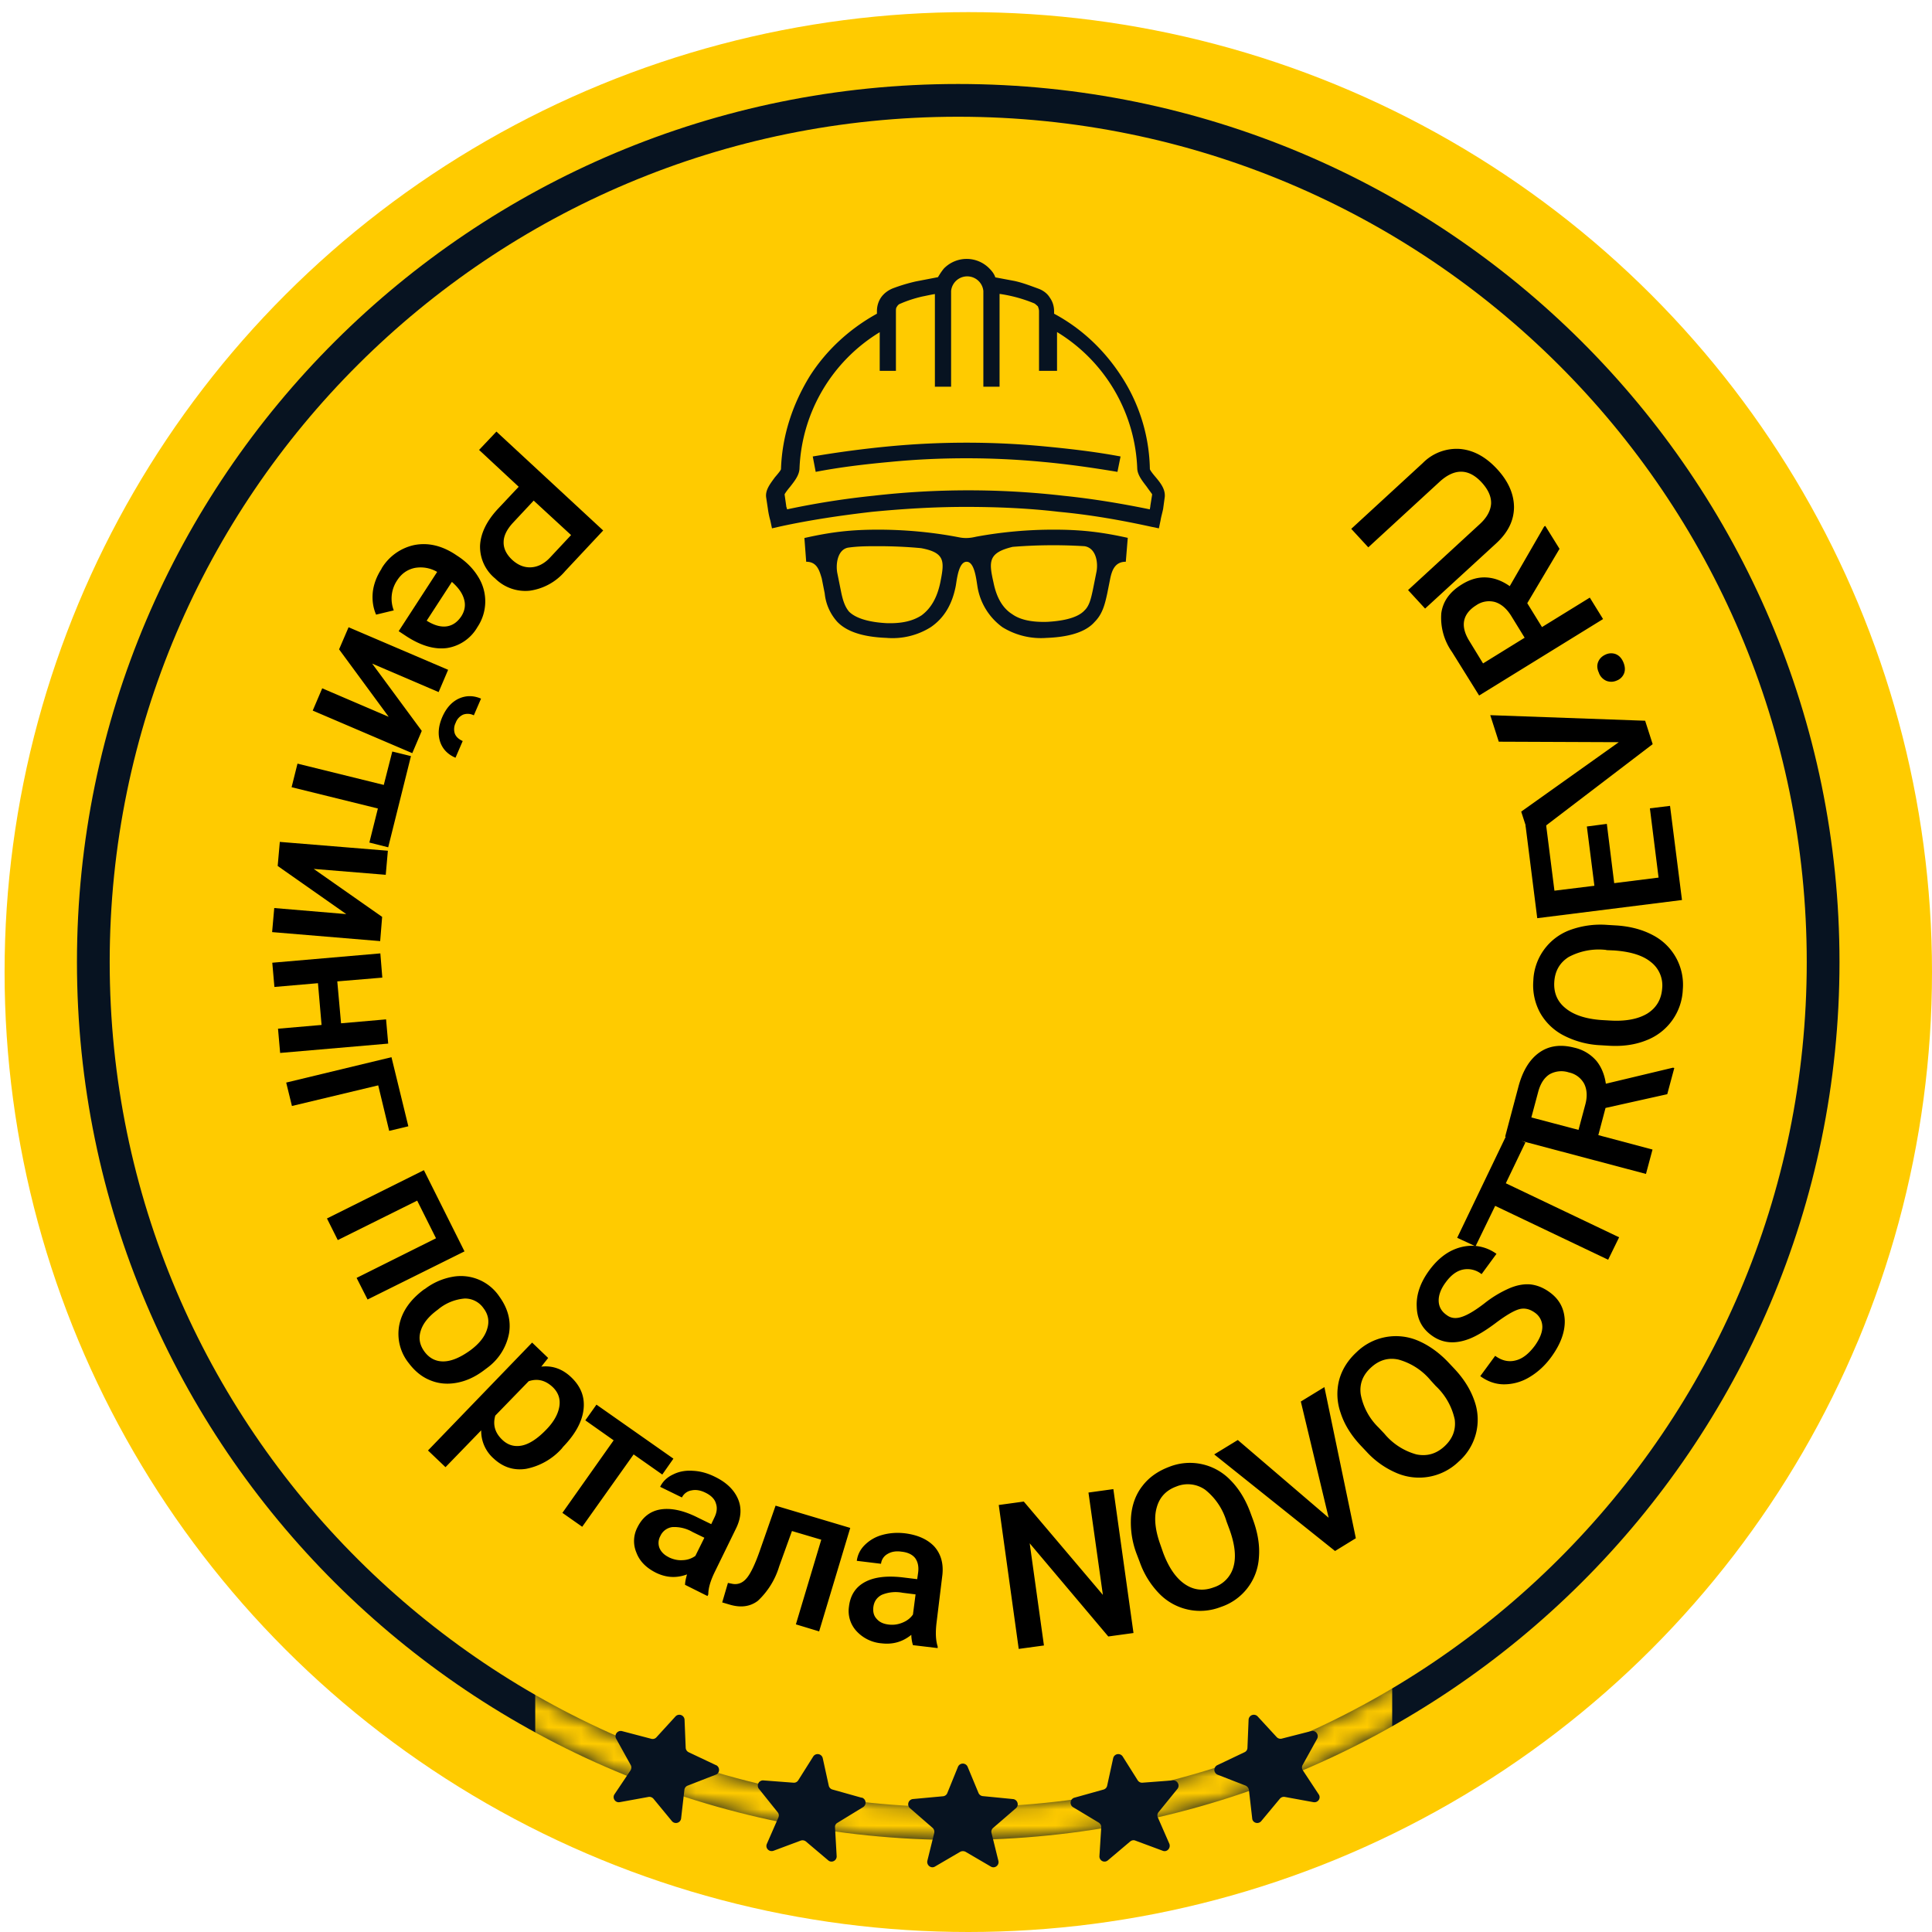 <svg xmlns="http://www.w3.org/2000/svg" width="118" height="118" fill="none" viewBox="0 0 118 118"><ellipse cx="59.14" cy="59.37" fill="#FFCB00" rx="58.86" ry="58.63"/><path fill="#000" d="M31.68 29.73l-2.42-2.25 1.06-1.12 6.52 6.04-2.32 2.48a3.45 3.45 0 0 1-2.18 1.2 2.62 2.62 0 0 1-2.1-.75 2.51 2.51 0 0 1-.92-2.01c.04-.75.4-1.5 1.1-2.25l1.26-1.34zm.92.84l-1.27 1.36c-.37.4-.57.8-.57 1.18-.01.39.17.75.52 1.08.36.33.74.48 1.15.46.4-.02.8-.21 1.15-.58l1.3-1.39-2.28-2.1zM23.3 34.73a3.08 3.08 0 0 1 2-1.44c.82-.16 1.64.02 2.47.55l.15.1c.56.36.98.79 1.28 1.28a2.82 2.82 0 0 1-.04 3.08 2.6 2.6 0 0 1-1.86 1.28c-.75.1-1.56-.13-2.45-.7l-.5-.33 2.35-3.62a2 2 0 0 0-1.38-.24c-.45.1-.8.35-1.06.75a2 2 0 0 0-.21 1.84l-1.08.26c-.19-.44-.25-.9-.2-1.39.06-.49.24-.96.54-1.42zm4.87 2.92c.22-.34.28-.7.17-1.06-.1-.36-.35-.71-.74-1.05l-1.54 2.37.1.06c.43.25.82.34 1.16.28.34-.06.62-.26.85-.6zM25.76 44.64L25.18 46l-6.08-2.6.58-1.36 4.06 1.74-3.03-4.12.58-1.35 6.08 2.6-.58 1.36-4.06-1.74 3.03 4.11zm2.06 1.64c-.47-.2-.79-.53-.94-.98-.15-.46-.1-.96.13-1.5.24-.55.58-.93 1.01-1.13.44-.2.89-.2 1.36 0l-.44 1.02a.82.82 0 0 0-.66-.04.87.87 0 0 0-.45.5.86.86 0 0 0-.05.66c.08.2.24.34.48.45l-.44 1.02zM22.56 51.46l.52-2.08-5.27-1.3.36-1.44 5.27 1.3.52-2.04 1.14.28-1.39 5.57-1.15-.29zM23.34 56l-.12 1.48-6.6-.55.13-1.47 4.4.37-4.19-2.94.13-1.47 6.6.54-.13 1.47-4.4-.36L23.34 56zM17.11 64.31l-.13-1.48 2.66-.23-.22-2.55-2.66.23-.13-1.48 6.6-.57.12 1.48-2.75.23.23 2.56 2.75-.24.13 1.48-6.6.57zM23.77 69.07l-.67-2.78-5.27 1.26-.35-1.43 6.43-1.55 1.03 4.22-1.17.28zM22.45 79.37l-.67-1.32 4.85-2.42-1.15-2.3-4.85 2.41-.66-1.32 5.92-2.95 2.48 4.96-5.92 2.94zM25.96 78.72a3.91 3.91 0 0 1 1.64-.73 2.83 2.83 0 0 1 2.9 1.2c.52.72.72 1.47.59 2.25a3.38 3.38 0 0 1-1.3 2.08l-.28.21c-.53.39-1.07.63-1.64.73-.56.1-1.1.05-1.6-.16-.5-.2-.93-.55-1.3-1.04a2.85 2.85 0 0 1-.58-2.35c.17-.82.67-1.53 1.5-2.15l.07-.04zm.78 1.27c-.55.4-.9.83-1.04 1.28-.15.46-.07.88.23 1.29.3.4.69.6 1.17.59.48-.01 1.02-.24 1.63-.68.54-.4.88-.83 1.02-1.29.15-.46.08-.89-.22-1.28a1.37 1.37 0 0 0-1.15-.59 2.9 2.9 0 0 0-1.64.68zM34.34 88.44a3.95 3.95 0 0 1-2.2 1.27c-.76.12-1.42-.1-1.99-.63a2.24 2.24 0 0 1-.76-1.72l-2.18 2.25-1.07-1.02L32.5 82l.98.94-.42.53c.68-.08 1.3.14 1.84.66.58.56.83 1.2.74 1.96-.09.75-.5 1.5-1.24 2.27l-.06.07zm-.98-1.12c.46-.47.72-.94.8-1.4.08-.46-.05-.86-.4-1.2-.45-.42-.93-.54-1.47-.36l-2.04 2.1c-.16.56-.02 1.05.42 1.47.34.33.74.45 1.2.36.45-.09.95-.41 1.49-.97zM40.45 90.06l-1.75-1.23-3.14 4.42-1.21-.85 3.13-4.43-1.73-1.22.68-.96 4.7 3.3-.68.97zM41.84 96.8c0-.15.04-.36.12-.64-.65.24-1.27.2-1.89-.1-.6-.3-1-.7-1.2-1.23a1.8 1.8 0 0 1 .06-1.54c.31-.63.79-1 1.42-1.1.64-.1 1.4.06 2.27.5l.82.4.19-.4c.15-.3.19-.59.1-.85-.07-.27-.29-.5-.64-.67-.3-.15-.59-.2-.86-.14a.79.79 0 0 0-.58.43l-1.33-.65c.16-.33.42-.58.78-.75.35-.18.76-.26 1.2-.23.46.02.91.14 1.37.37.7.34 1.16.79 1.4 1.34s.2 1.15-.1 1.78L43.66 96c-.26.53-.4.99-.4 1.38l-.05.1-1.36-.68zm-1-1.69c.27.13.55.2.85.18.3-.01.55-.1.78-.26l.55-1.11-.72-.35a2.2 2.2 0 0 0-1.24-.3.93.93 0 0 0-.73.55.86.86 0 0 0-.05.73c.1.23.28.42.57.56zM51.93 93.32l-1.9 6.32-1.42-.43 1.55-5.17-1.79-.53-.78 2.16a4.75 4.75 0 0 1-1.3 2.1c-.47.36-1.05.44-1.74.23l-.44-.13.35-1.19.3.06c.33.05.62-.07.86-.37.24-.29.52-.88.82-1.75l.93-2.66 4.56 1.36zM55.76 100.48a2.27 2.27 0 0 1-.1-.63c-.53.43-1.13.6-1.81.52a2.34 2.34 0 0 1-1.55-.76 1.81 1.81 0 0 1-.45-1.47c.08-.7.4-1.2.97-1.51.57-.31 1.34-.4 2.3-.29l.9.11.06-.43c.04-.34-.02-.62-.18-.85-.17-.22-.45-.36-.84-.4-.33-.05-.62 0-.85.14a.78.78 0 0 0-.4.6l-1.48-.18c.05-.36.2-.68.48-.96a2.4 2.4 0 0 1 1.07-.62c.43-.12.9-.16 1.4-.1.78.1 1.37.37 1.78.8.4.45.57 1.02.5 1.72l-.36 2.95c-.07.59-.05 1.07.07 1.44v.1l-1.51-.18zm-1.5-1.26c.3.04.58 0 .85-.11.28-.11.5-.28.65-.5l.16-1.23-.8-.1a2.2 2.2 0 0 0-1.27.13c-.3.16-.47.41-.51.76-.03.28.03.52.2.7.17.2.4.31.72.35zM69.22 99.74l-1.53.21-4.8-5.69.87 6.24-1.54.21L61 91.92l1.53-.21 4.83 5.7-.88-6.25 1.52-.21 1.23 8.79zM76.53 92.82c.3.82.42 1.59.36 2.3a3.4 3.4 0 0 1-2.33 3.03 3.48 3.48 0 0 1-3.74-.8 5.27 5.27 0 0 1-1.21-1.95l-.18-.47a5.38 5.38 0 0 1-.35-2.3c.06-.73.29-1.36.7-1.88.4-.52.94-.9 1.63-1.16a3.43 3.43 0 0 1 3.73.8c.5.5.92 1.16 1.22 1.97l.17.46zm-1.62.1a3.88 3.88 0 0 0-1.3-1.93 1.84 1.84 0 0 0-1.76-.2c-.63.23-1.03.66-1.2 1.28-.18.62-.1 1.38.22 2.27l.17.49c.34.91.78 1.55 1.32 1.92.54.37 1.13.44 1.77.2a1.82 1.82 0 0 0 1.21-1.27c.17-.61.08-1.39-.27-2.33l-.16-.43zM81.15 92.7l-1.7-7.1 1.44-.88 1.92 9.23-1.27.78-7.38-5.9 1.44-.88 5.55 4.75zM88.83 83.6c.6.64 1 1.3 1.23 1.98a3.4 3.4 0 0 1-.97 3.69 3.48 3.48 0 0 1-3.76.71 5.3 5.3 0 0 1-1.88-1.33l-.35-.37c-.59-.63-1-1.3-1.22-1.99a3.45 3.45 0 0 1-.09-2c.17-.63.52-1.2 1.06-1.7a3.44 3.44 0 0 1 3.75-.71c.66.28 1.3.73 1.89 1.36l.34.36zm-1.45.71a3.9 3.9 0 0 0-1.96-1.27c-.63-.14-1.2.03-1.7.5-.49.45-.7 1-.61 1.63a3.8 3.8 0 0 0 1.09 2.02l.35.37a3.87 3.87 0 0 0 1.96 1.27c.64.13 1.21-.03 1.71-.49.5-.46.71-1.01.63-1.64a3.93 3.93 0 0 0-1.16-2.05l-.31-.34zM93.74 80.17c-.32-.23-.65-.3-.98-.2-.33.1-.8.38-1.4.83-.6.45-1.12.77-1.59.96-.89.35-1.66.29-2.32-.19-.59-.42-.9-1-.92-1.75-.04-.74.22-1.49.77-2.24.37-.5.78-.88 1.25-1.14.47-.25.96-.37 1.47-.35.5.03.96.19 1.38.49l-.91 1.24a1.38 1.38 0 0 0-1.13-.28c-.39.08-.74.34-1.06.78-.3.4-.44.79-.43 1.14.01.35.17.64.49.86.26.2.57.23.92.11.35-.11.82-.39 1.39-.83a6.84 6.84 0 0 1 1.55-.93c.46-.19.89-.26 1.28-.22.39.05.77.2 1.14.47.6.43.9 1 .93 1.72.02.72-.26 1.47-.83 2.25-.38.52-.83.93-1.34 1.23a3 3 0 0 1-1.54.43c-.51 0-1-.17-1.45-.5l.91-1.24c.41.3.83.39 1.25.28.42-.1.81-.41 1.18-.91.31-.44.46-.83.45-1.17a1.05 1.05 0 0 0-.46-.84z"/><path fill="#000" d="M93.17 69.77l-1.2 2.5 6.92 3.3-.67 1.37-6.9-3.29-1.2 2.47L89 75.6l3.05-6.35 1.12.53z"/><path fill="#000" d="M98.06 67.67l-.44 1.66 3.31.88-.4 1.49-8.6-2.28.8-3.01c.26-1 .69-1.7 1.28-2.12.59-.42 1.3-.52 2.15-.3a2.5 2.5 0 0 1 1.34.8c.31.38.5.85.58 1.4l4.1-.98.08.02-.43 1.6-3.77.84zm-1.65 1.34l.41-1.53c.14-.5.11-.93-.06-1.28a1.38 1.38 0 0 0-.94-.7 1.47 1.47 0 0 0-1.17.11c-.32.2-.56.55-.7 1.07l-.42 1.57 2.88.76zM98.67 56.52c.87.05 1.63.25 2.27.59a3.41 3.41 0 0 1 1.84 3.33 3.47 3.47 0 0 1-2.23 3.1c-.67.27-1.43.38-2.28.33l-.5-.03a5.43 5.43 0 0 1-2.27-.6 3.47 3.47 0 0 1-1.44-1.39 3.52 3.52 0 0 1-.41-1.95 3.43 3.43 0 0 1 2.22-3.09 5.43 5.43 0 0 1 2.3-.32l.5.03zm-.56 1.5a3.9 3.9 0 0 0-2.3.43c-.54.34-.84.85-.88 1.53-.04.66.19 1.2.69 1.6.5.41 1.23.65 2.18.72l.52.03c.97.06 1.74-.09 2.3-.43.55-.35.85-.86.9-1.53a1.8 1.8 0 0 0-.7-1.62c-.49-.4-1.24-.63-2.24-.7l-.47-.02zM98.14 50.32l.45 3.62 2.71-.34-.53-4.23 1.23-.15.73 5.75-8.84 1.11-.72-5.7 1.24-.16.53 4.18 2.44-.3-.46-3.62 1.22-.16z"/><path fill="#000" d="M98.87 45.33l-7.33-.03-.52-1.62 9.46.34.46 1.43-7.51 5.73-.52-1.61 5.96-4.24zM97.66 41.1c-.12-.25-.13-.47-.05-.67.08-.2.23-.35.45-.45a.8.8 0 0 1 .62-.03c.2.08.36.24.47.5.1.24.12.46.05.66a.77.77 0 0 1-.44.45c-.22.1-.43.1-.63.03a.84.84 0 0 1-.47-.48zM93.28 36.84l.9 1.46 2.92-1.8.81 1.31-7.57 4.67-1.65-2.65a3.62 3.62 0 0 1-.66-2.38c.1-.72.51-1.3 1.26-1.76.5-.31 1-.45 1.5-.42.5.03.96.21 1.42.53l2.1-3.64.07-.04.87 1.4-1.97 3.32zm-.16 2.11l-.83-1.35c-.28-.44-.6-.71-.98-.83a1.38 1.38 0 0 0-1.15.2c-.4.25-.65.56-.73.92-.08.37.02.78.3 1.24l.85 1.39 2.54-1.57zM82.53 32.3l4.37-4.02a2.9 2.9 0 0 1 2.27-.86c.82.07 1.57.48 2.25 1.21.7.75 1.04 1.53 1.05 2.33 0 .81-.35 1.54-1.06 2.2l-4.37 4.01L86 36.04l4.37-4.02c.44-.4.67-.82.7-1.25.02-.43-.17-.86-.57-1.3-.8-.87-1.67-.88-2.59-.03l-4.34 3.99-1.04-1.13z"/><path stroke="#071321" stroke-width="2" d="M58.52 111.38c29.17 0 52.83-23.56 52.83-52.62 0-29.07-23.66-52.63-52.83-52.63C29.36 6.13 5.7 29.7 5.7 58.76c0 29.06 23.66 52.62 52.82 52.62z"/><mask id="a" width="109" height="108" x="4" y="5" maskUnits="userSpaceOnUse"><path stroke="#071321" stroke-width="2" d="M58.52 111.38c29.17 0 52.83-23.56 52.83-52.62 0-29.07-23.66-52.63-52.83-52.63C29.36 6.13 5.7 29.7 5.7 58.76c0 29.06 23.66 52.62 52.82 52.62z"/></mask><g mask="url(#a)"><path fill="#FFCB00" d="M32.69 98.86h52.34v20.85H32.69z"/></g><path fill="#071321" fill-rule="evenodd" d="M57.43 35.58c.25-1.27.33-1.82-1.17-2.1-.84-.08-1.72-.12-2.6-.12-.66 0-1.2 0-1.8.08-.69.07-.83.98-.72 1.56l.22 1.09c.1.5.22.94.5 1.27.52.51 1.54.66 2.28.7.91.03 1.6-.12 2.15-.48.59-.44.95-1.1 1.14-2zm6.5 3.38a4.48 4.48 0 0 1-2.7-.65 3.81 3.81 0 0 1-1.54-2.55c-.07-.43-.18-1.45-.65-1.45-.48 0-.59 1.02-.66 1.45-.22 1.17-.73 2-1.54 2.55a4.4 4.4 0 0 1-2.7.65c-1-.04-2.27-.22-3-.98a3.04 3.04 0 0 1-.77-1.74l-.18-.91c-.15-.51-.3-1.02-.95-1.02l-.11-1.45c1.64-.37 2.85-.51 4.5-.51 1.57 0 3.18.14 4.75.43.22.04.36.08.62.08s.44-.04.62-.08a26 26 0 0 1 4.76-.43c1.64 0 2.88.14 4.5.5l-.12 1.46c-.65 0-.84.5-.95 1.02l-.18.9c-.15.7-.3 1.28-.77 1.75-.66.76-1.94.94-2.92.98zm-3.25-3.38c.18.9.55 1.56 1.14 1.93.5.36 1.24.5 2.15.47.73-.04 1.8-.18 2.27-.7.3-.28.4-.75.51-1.26l.22-1.1c.11-.57-.03-1.45-.73-1.56a31 31 0 0 0-4.39.04c-1.5.36-1.46.9-1.17 2.18zM57.1 23.63v-5.67c-.26.04-.51.1-.77.15-.44.1-.91.25-1.32.43a.37.37 0 0 0-.22.18c-.07.08-.07.18-.07.3v3.63h-.99v-2.36a10.21 10.21 0 0 0-4.9 8.35c-.03.4-.29.73-.58 1.1-.18.21-.33.43-.33.46l.1.7c0 .07.05.14.05.21a49.7 49.7 0 0 1 5.26-.83 51.02 51.02 0 0 1 11.63 0c1.76.18 3.51.47 5.27.83 0-.07.03-.14.03-.22l.11-.69c0-.03-.18-.25-.33-.47-.25-.33-.55-.69-.58-1.09a10.21 10.21 0 0 0-4.9-8.36v2.37h-1.1V19c0-.1-.04-.21-.07-.29-.08-.07-.15-.14-.22-.18a8.82 8.82 0 0 0-2.12-.58v5.67h-.99v-5.85a.99.99 0 0 0-1.97 0v5.85h-1zm.18-6.69c.11-.18.22-.36.37-.54a1.94 1.94 0 0 1 2.78 0c.14.14.29.32.36.54l1.17.22c.51.11.99.3 1.46.47.3.11.55.3.7.55.18.25.26.54.26.83v.15c1.68.9 3.07 2.22 4.1 3.81a10.7 10.7 0 0 1 1.75 5.67c0 .07.18.3.36.51.3.36.59.73.55 1.2l-.1.73c-.05.25-.12.47-.16.72l-.1.47-.48-.1c-1.83-.4-3.7-.73-5.63-.91-1.87-.22-3.77-.3-5.7-.3-1.95 0-3.85.12-5.71.3-1.9.22-3.8.5-5.63.9l-.48.11-.1-.47a5.11 5.11 0 0 1-.15-.72l-.11-.73c-.04-.44.25-.8.54-1.2.19-.22.37-.44.37-.5.07-2.08.73-4 1.76-5.68 1.02-1.6 2.45-2.9 4.1-3.81V19c0-.32.1-.61.25-.83.18-.26.44-.44.7-.55.47-.18.94-.32 1.42-.43l1.35-.26z" clip-rule="evenodd"/><path fill="#071321" fill-rule="evenodd" d="M59.04 27.99c-1.58 0-3.11.07-4.65.22-1.53.14-3.07.32-4.57.61l-.18-.94c1.53-.26 3.1-.47 4.68-.62a50.07 50.07 0 0 1 9.43 0c1.58.15 3.15.33 4.69.62l-.19.94c-1.5-.25-3.03-.47-4.57-.61a49.1 49.1 0 0 0-4.64-.22z" clip-rule="evenodd"/><path fill="#071321" d="M61.86 109.88l-1.84-.18a.32.32 0 0 1-.26-.2l-.66-1.59a.32.32 0 0 0-.59 0l-.65 1.6a.31.31 0 0 1-.27.2l-1.84.17a.32.32 0 0 0-.18.55l1.39 1.21c.09.08.12.2.1.31l-.42 1.7c-.06.27.23.5.47.35l1.54-.9c.1-.05.22-.05.32 0l1.54.9c.24.15.53-.07.47-.34l-.42-1.7a.31.31 0 0 1 .1-.32l1.4-1.21c.2-.19.08-.53-.2-.55zM71.63 108.74l-1.84.14a.32.32 0 0 1-.3-.14l-.92-1.46a.32.32 0 0 0-.58.1l-.37 1.69a.31.31 0 0 1-.22.23l-1.79.5a.32.32 0 0 0-.08.57l1.58.95c.1.07.16.17.15.3l-.11 1.74c-.02.28.3.45.52.26l1.36-1.15c.09-.07.2-.1.32-.05l1.67.62c.26.1.5-.17.4-.43l-.7-1.6a.31.31 0 0 1 .04-.33l1.16-1.43c.16-.22-.01-.53-.29-.51zM52.63 109.8l-1.78-.5a.32.32 0 0 1-.23-.23l-.37-1.69a.32.32 0 0 0-.58-.1l-.92 1.46a.31.31 0 0 1-.3.14l-1.84-.14a.32.32 0 0 0-.27.5l1.16 1.45c.07.09.09.2.04.32l-.7 1.6c-.12.26.13.52.4.43l1.66-.62c.11-.04.23-.02.32.05l1.36 1.15c.21.19.54.02.52-.26l-.1-1.75c-.01-.11.04-.22.15-.28l1.57-.96c.23-.15.18-.5-.09-.58zM80.08 105.73l-1.8.46a.32.32 0 0 1-.3-.09l-1.17-1.27a.32.32 0 0 0-.55.2l-.07 1.72a.3.3 0 0 1-.18.27l-1.68.8a.32.32 0 0 0 .03.57l1.72.67c.1.05.18.14.2.26l.2 1.74c.02.28.37.38.55.17l1.14-1.37a.32.32 0 0 1 .3-.11l1.75.32c.28.05.48-.25.32-.48l-.97-1.47a.31.31 0 0 1-.01-.32l.89-1.61c.12-.25-.1-.53-.37-.46zM43.73 107.81l-1.67-.79a.32.32 0 0 1-.18-.27l-.07-1.72a.32.32 0 0 0-.55-.2l-1.16 1.27a.31.31 0 0 1-.32.1l-1.79-.47a.32.32 0 0 0-.36.46l.89 1.61c.06.1.05.23-.01.33l-.98 1.46c-.15.23.05.53.32.48l1.76-.32c.1-.02.22.02.3.11l1.13 1.37c.18.21.53.11.56-.17l.2-1.74a.31.31 0 0 1 .2-.26l1.72-.67c.26-.1.26-.46.02-.58z"/></svg>